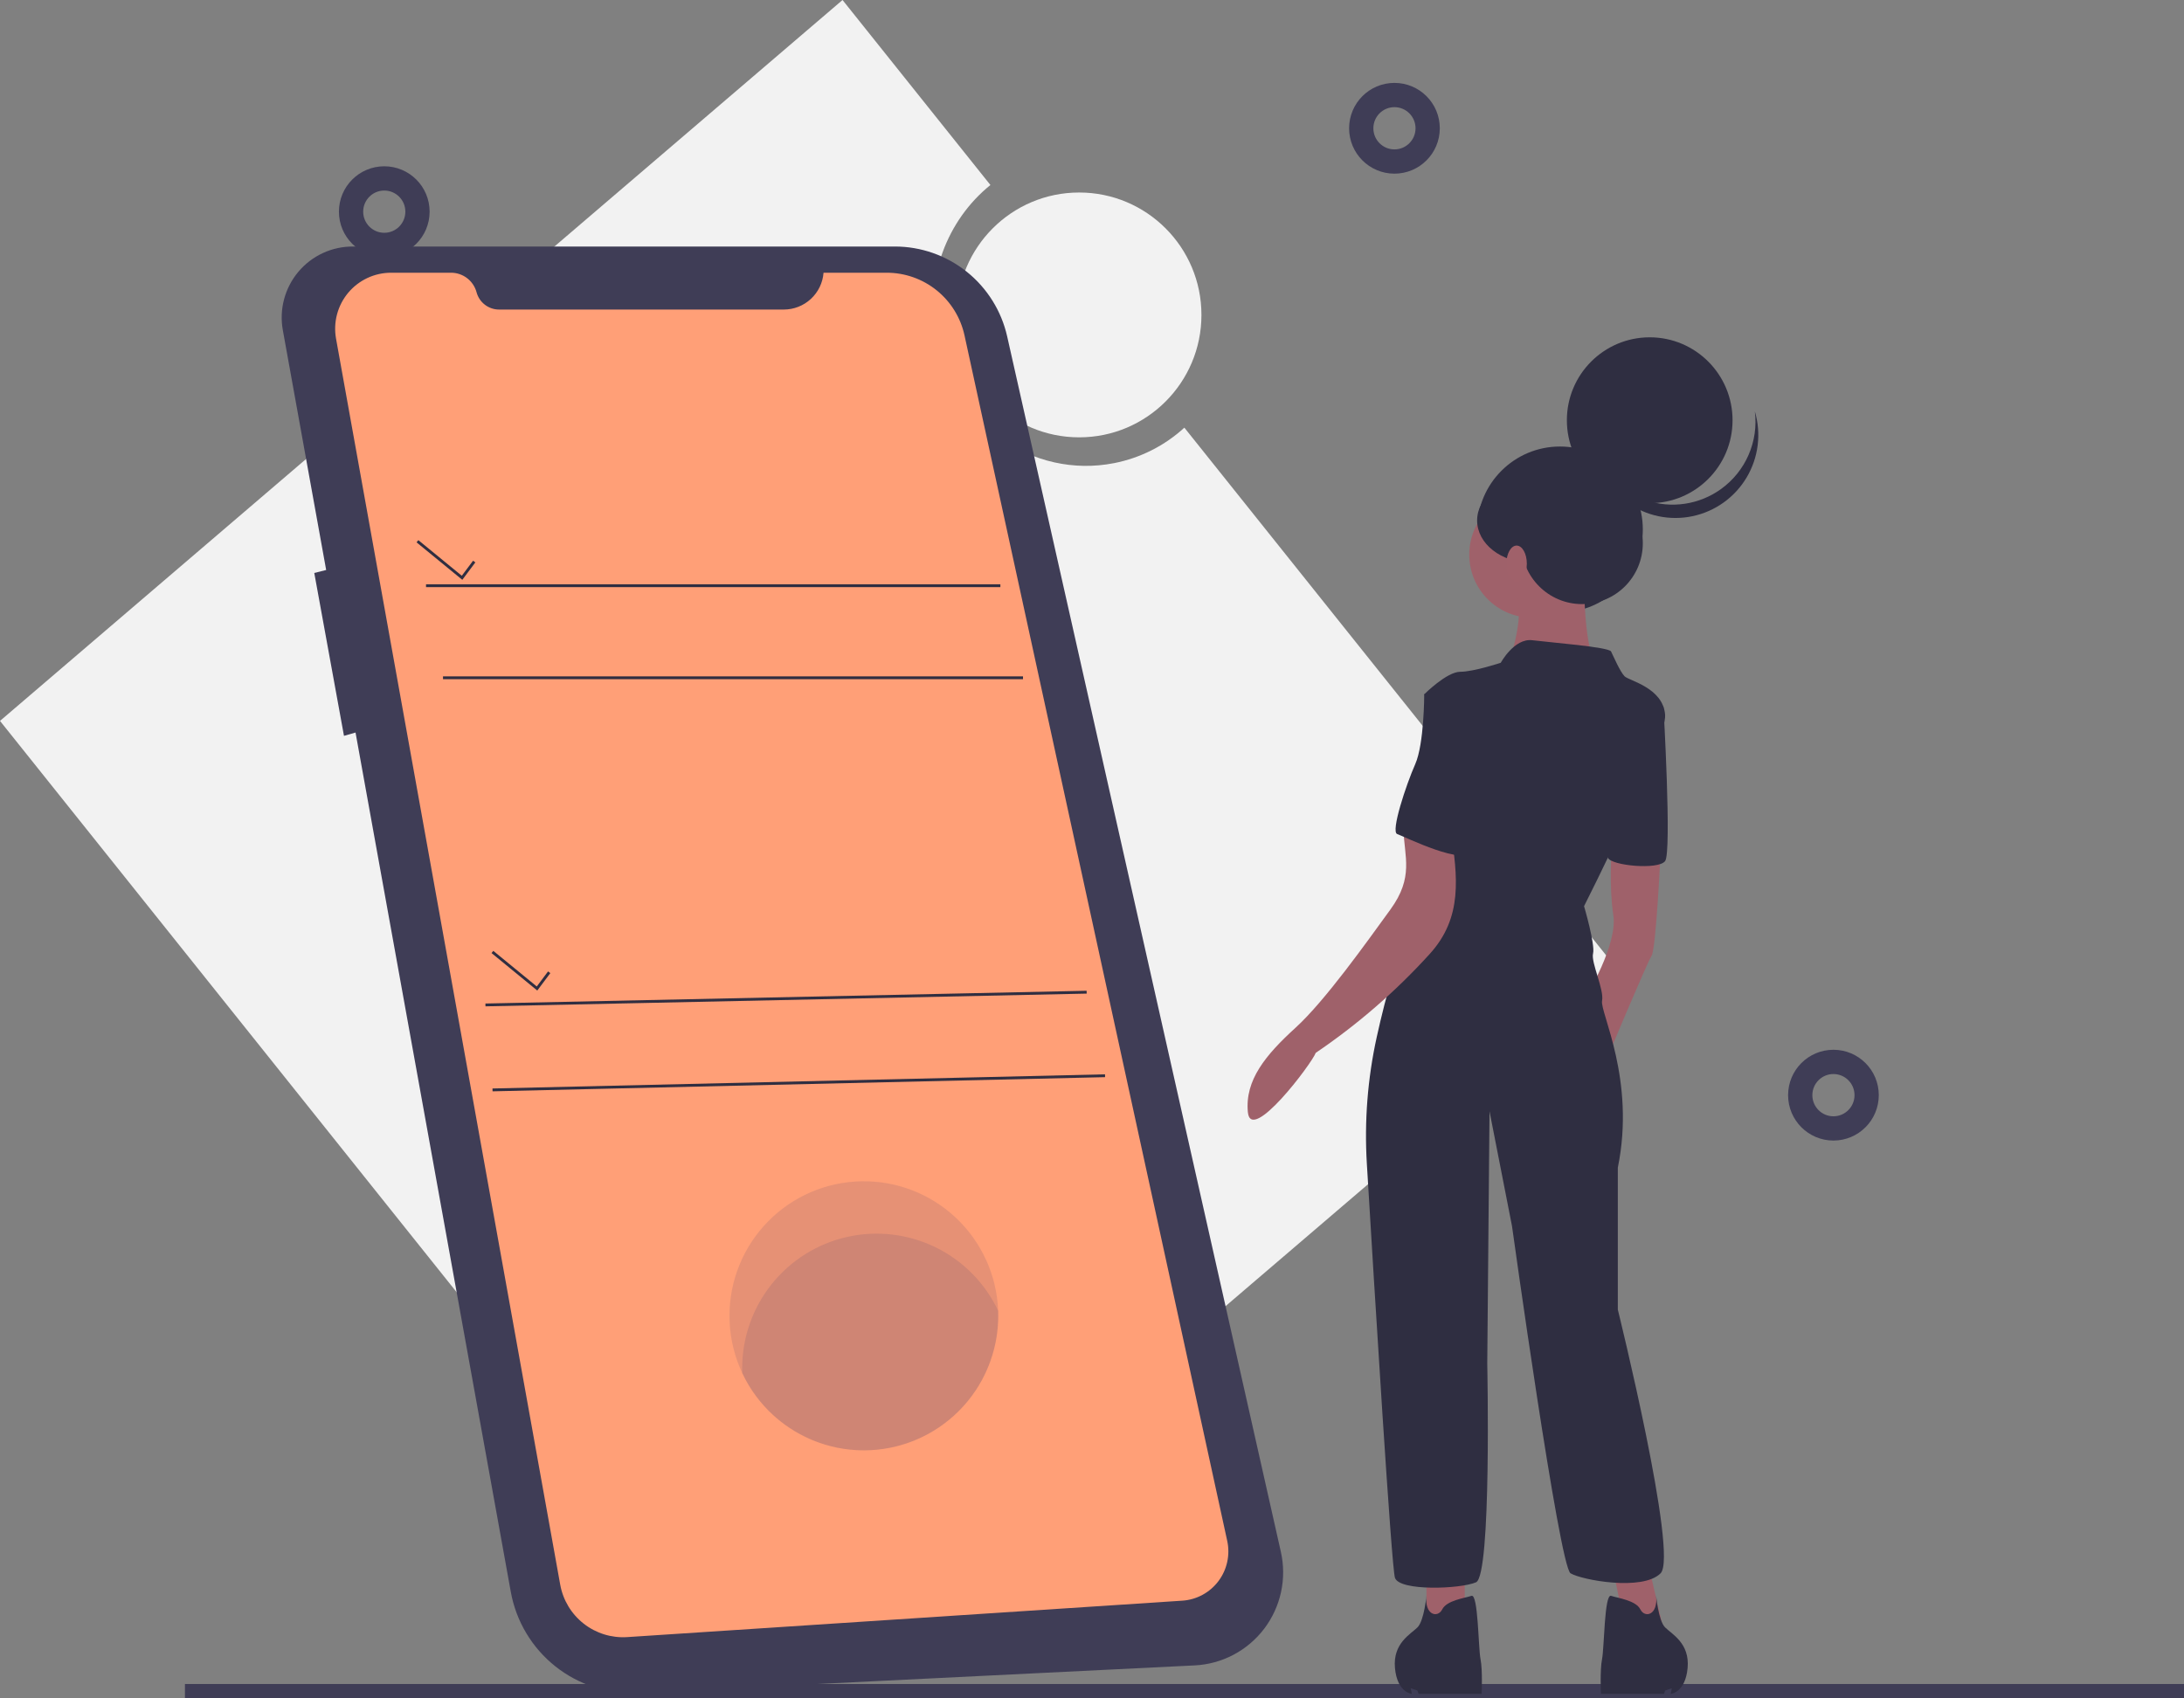 <svg width="180" height="140" viewBox="0 0 180 140" fill="none" xmlns="http://www.w3.org/2000/svg">
<rect x="0" y="0" width="180" height="140" fill="#808080" stroke="none"/>
<g clip-path="url(#clip0)">
<path d="M133.359 79.981L97.612 35.252C95.989 36.739 93.989 37.75 91.831 38.175C85.102 39.502 78.529 34.901 77.152 27.897C76.178 22.947 78.063 18.124 81.628 15.251L69.439 0L0 59.425L63.919 139.407L133.359 79.981Z" fill="#F2F2F2"/>
<path d="M15.243 139.814H180" stroke="#3F3D56" stroke-width="2" stroke-miterlimit="10"/>
<path d="M114.927 13.315C116.439 13.315 117.665 12.088 117.665 10.574C117.665 9.06 116.439 7.833 114.927 7.833C113.415 7.833 112.19 9.06 112.19 10.574C112.19 12.088 113.415 13.315 114.927 13.315Z" stroke="#3F3D56" stroke-width="2" stroke-miterlimit="10"/>
<path d="M151.107 93.017C152.619 93.017 153.845 91.789 153.845 90.275C153.845 88.761 152.619 87.534 151.107 87.534C149.595 87.534 148.37 88.761 148.37 90.275C148.37 91.789 149.595 93.017 151.107 93.017Z" stroke="#3F3D56" stroke-width="2" stroke-miterlimit="10"/>
<path d="M31.671 20.189C33.182 20.189 34.408 18.962 34.408 17.448C34.408 15.934 33.182 14.707 31.671 14.707C30.159 14.707 28.933 15.934 28.933 17.448C28.933 18.962 30.159 20.189 31.671 20.189Z" stroke="#3F3D56" stroke-width="2" stroke-miterlimit="10"/>
<path d="M88.942 36.05C94.508 36.05 99.02 31.532 99.02 25.959C99.02 20.386 94.508 15.869 88.942 15.869C83.377 15.869 78.865 20.386 78.865 25.959C78.865 31.532 83.377 36.05 88.942 36.05Z" fill="#F2F2F2"/>
<path d="M29.108 20.321H73.751C75.905 20.321 77.996 21.055 79.678 22.402C81.361 23.749 82.535 25.63 83.009 27.734L105.566 127.921C105.812 129.014 105.817 130.147 105.579 131.242C105.341 132.336 104.868 133.366 104.191 134.258C103.514 135.149 102.65 135.882 101.66 136.405C100.671 136.927 99.579 137.226 98.462 137.281L52.568 139.545C50.111 139.667 47.693 138.888 45.766 137.356C43.84 135.824 42.536 133.642 42.098 131.217L29.302 60.384L28.35 60.656L25.902 47.23L26.882 46.985L23.31 27.213C23.157 26.366 23.192 25.496 23.414 24.664C23.635 23.833 24.037 23.06 24.591 22.402C25.145 21.744 25.837 21.216 26.617 20.856C27.398 20.497 28.248 20.314 29.108 20.321Z" fill="#3F3D56"/>
<path d="M67.874 22.481H73.085C74.582 22.481 76.033 22.993 77.199 23.933C78.364 24.873 79.174 26.184 79.493 27.648L101.145 127.018C101.27 127.59 101.269 128.182 101.144 128.754C101.02 129.326 100.773 129.865 100.421 130.333C100.069 130.8 99.621 131.187 99.107 131.465C98.592 131.744 98.024 131.908 97.44 131.946L51.695 134.948C50.404 135.033 49.128 134.639 48.109 133.841C47.09 133.043 46.4 131.898 46.171 130.623L27.695 27.915C27.576 27.25 27.603 26.567 27.776 25.914C27.949 25.261 28.263 24.654 28.695 24.136C29.128 23.618 29.669 23.201 30.28 22.915C30.891 22.629 31.558 22.481 32.232 22.481H37.176C37.654 22.481 38.119 22.639 38.499 22.93C38.879 23.222 39.152 23.63 39.277 24.093C39.386 24.501 39.628 24.862 39.963 25.119C40.298 25.377 40.709 25.516 41.131 25.516H64.6C65.428 25.516 66.224 25.203 66.831 24.641C67.438 24.078 67.811 23.307 67.874 22.481L67.874 22.481Z" fill="#FF9F77"/>
<path d="M82.448 48.164H35.112V48.398H82.448V48.164Z" fill="#2F2E41"/>
<path d="M84.313 55.753H36.511V55.986H84.313V55.753Z" fill="#2F2E41"/>
<path d="M38.102 47.795L39.177 46.359L38.991 46.219L38.061 47.46L34.479 44.525L34.331 44.706L38.102 47.795Z" fill="#2F2E41"/>
<path d="M44.281 81.651L45.356 80.215L45.17 80.075L44.24 81.316L40.658 78.381L40.511 78.562L44.281 81.651Z" fill="#2F2E41"/>
<path d="M89.557 81.67L40.007 82.721L40.011 82.954L89.562 81.904L89.557 81.67Z" fill="#2F2E41"/>
<path d="M91.073 88.558L40.589 89.725L40.595 89.959L91.078 88.791L91.073 88.558Z" fill="#2F2E41"/>
<path opacity="0.1" d="M60.121 108.463C60.121 111.404 61.288 114.225 63.365 116.305C65.442 118.385 68.259 119.554 71.197 119.554C74.134 119.554 76.951 118.385 79.029 116.305C81.106 114.225 82.273 111.404 82.273 108.463C82.273 108.324 82.27 108.186 82.265 108.048C82.156 105.145 80.914 102.4 78.806 100.404C76.697 98.408 73.891 97.32 70.99 97.374C68.088 97.428 65.324 98.621 63.292 100.694C61.259 102.768 60.121 105.557 60.121 108.463H60.121Z" fill="#02196C"/>
<path opacity="0.1" d="M61.17 112.782C61.17 112.921 61.172 113.059 61.178 113.197C62.253 115.476 64.07 117.32 66.331 118.427C68.592 119.534 71.162 119.836 73.618 119.285C76.074 118.734 78.269 117.362 79.842 115.395C81.415 113.428 82.272 110.983 82.273 108.463C82.273 108.324 82.27 108.186 82.265 108.048C81.19 105.77 79.373 103.925 77.112 102.818C74.851 101.712 72.281 101.409 69.825 101.96C67.369 102.511 65.174 103.883 63.601 105.85C62.028 107.818 61.17 110.262 61.17 112.782H61.17Z" fill="#02196C"/>
<path d="M128.569 50.48C132.34 50.48 135.397 47.42 135.397 43.644C135.397 39.868 132.34 36.807 128.569 36.807C124.798 36.807 121.741 39.868 121.741 43.644C121.741 47.42 124.798 50.48 128.569 50.48Z" fill="#2F2E41"/>
<path d="M135.935 129.317L137.234 134.891H134.079L132.781 128.574L135.935 129.317Z" fill="#9F616A"/>
<path d="M120.721 129.318V134.519L117.567 134.891V129.318H120.721Z" fill="#9F616A"/>
<path d="M136.862 70.238C136.862 70.238 136.491 78.227 136.12 78.784C135.749 79.342 132.41 87.33 132.41 87.33L130.74 82.128C130.74 82.128 133.337 77.855 132.966 75.44C132.595 73.025 132.829 70.053 132.829 70.053L136.862 70.238Z" fill="#9F616A"/>
<path d="M126.287 50.917C129.156 50.917 131.482 48.588 131.482 45.715C131.482 42.842 129.156 40.513 126.287 40.513C123.418 40.513 121.092 42.842 121.092 45.715C121.092 48.588 123.418 50.917 126.287 50.917Z" fill="#9F616A"/>
<path d="M130.554 46.272C130.554 46.272 130.369 53.703 131.667 54.818C132.966 55.933 124.246 55.004 124.246 55.004C124.246 55.004 126.101 49.802 124.617 48.687C123.133 47.573 130.554 46.272 130.554 46.272Z" fill="#9F616A"/>
<path d="M123.689 54.632C123.689 54.632 124.803 52.589 126.287 52.775C127.771 52.96 132.595 53.332 132.781 53.703C132.966 54.075 133.523 55.375 133.894 55.747C134.265 56.119 137.048 56.676 137.234 58.905C137.419 61.135 130.554 74.697 130.554 74.697C130.554 74.697 131.482 77.855 131.296 78.598C131.111 79.341 132.224 81.571 132.038 82.5C131.853 83.429 134.822 89.002 133.337 96.248V107.952C133.337 107.952 138.347 128.203 136.862 129.689C135.378 131.175 130.369 130.246 129.441 129.689C128.513 129.132 124.617 101.078 124.617 101.078L122.762 91.603L122.576 112.411C122.576 112.411 122.947 129.875 121.648 130.432C120.35 130.989 115.34 131.175 114.969 130.061C114.68 129.191 113.262 106.059 112.652 95.92C112.44 92.42 112.715 88.907 113.468 85.483C114.241 81.976 115.362 77.856 116.639 76.183C119.051 73.025 120.535 62.993 120.535 62.993L117.381 57.233C117.381 57.233 119.236 55.375 120.35 55.375C121.463 55.375 123.689 54.632 123.689 54.632Z" fill="#2F2E41"/>
<path d="M136.12 57.605L137.099 58.272C137.099 58.272 137.79 70.238 137.234 70.981C136.677 71.724 132.807 71.362 132.516 70.707C132.224 70.052 136.12 57.605 136.12 57.605Z" fill="#2F2E41"/>
<path d="M119.575 68.485C120.118 72.258 120.594 75.616 117.817 78.654C115.026 81.729 111.878 84.459 108.441 86.787C108.1 87.69 103.1 94.324 102.846 91.678C102.592 89.031 104.319 86.957 106.774 84.719C109.229 82.481 112.663 77.626 114.601 74.962C116.539 72.297 115.741 70.636 115.674 68.411C115.607 66.185 118.813 68.512 119.575 68.485Z" fill="#9F616A"/>
<path d="M117.567 131.51C117.567 131.51 117.381 133.591 116.824 134.148C116.268 134.705 114.784 135.448 114.969 137.492C115.155 139.536 116.361 139.628 116.361 139.628L116.268 139.164L116.824 139.35L116.917 139.628H122.112C122.112 139.628 122.205 137.678 122.019 136.749C121.834 135.82 121.834 131.361 121.277 131.547C120.721 131.733 119.236 131.918 118.865 132.662C118.494 133.405 117.381 133.144 117.567 131.51Z" fill="#2F2E41"/>
<path d="M136.491 131.51C136.491 131.51 136.677 133.591 137.234 134.148C137.79 134.705 139.275 135.448 139.089 137.492C138.903 139.536 137.697 139.628 137.697 139.628L137.79 139.164L137.234 139.35L137.141 139.628H131.946C131.946 139.628 131.853 137.678 132.039 136.749C132.224 135.82 132.224 131.361 132.781 131.547C133.337 131.733 134.822 131.918 135.193 132.662C135.564 133.405 136.677 133.144 136.491 131.51Z" fill="#2F2E41"/>
<path d="M119.979 56.676L117.381 57.233C117.381 57.233 117.381 61.321 116.639 62.993C115.897 64.665 114.598 68.566 115.155 68.752C115.711 68.938 120.906 71.539 121.277 70.052C121.648 68.566 122.576 56.676 119.979 56.676Z" fill="#2F2E41"/>
<path d="M135.966 41.479C139.737 41.479 142.793 38.418 142.793 34.642C142.793 30.866 139.737 27.805 135.966 27.805C132.195 27.805 129.138 30.866 129.138 34.642C129.138 38.418 132.195 41.479 135.966 41.479Z" fill="#2F2E41"/>
<path d="M141.855 40.303C140.971 40.943 139.947 41.361 138.869 41.523C137.791 41.685 136.689 41.587 135.657 41.235C134.625 40.884 133.692 40.29 132.935 39.503C132.179 38.716 131.622 37.76 131.311 36.713C131.429 37.651 131.74 38.554 132.223 39.366C132.707 40.177 133.354 40.879 134.123 41.428C134.891 41.977 135.765 42.36 136.689 42.553C137.613 42.746 138.567 42.746 139.491 42.551C140.414 42.357 141.288 41.973 142.056 41.423C142.824 40.874 143.47 40.171 143.953 39.359C144.436 38.547 144.745 37.643 144.862 36.705C144.978 35.767 144.9 34.816 144.63 33.91C144.783 35.127 144.606 36.362 144.118 37.487C143.63 38.612 142.848 39.585 141.855 40.303Z" fill="#2F2E41"/>
<path d="M130.39 49.797C133.155 49.797 135.397 47.552 135.397 44.783C135.397 42.014 133.155 39.77 130.39 39.77C127.624 39.77 125.383 42.014 125.383 44.783C125.383 47.552 127.624 49.797 130.39 49.797Z" fill="#2F2E41"/>
<path d="M126.179 46.379C128.63 46.379 130.617 44.822 130.617 42.903C130.617 40.984 128.63 39.428 126.179 39.428C123.728 39.428 121.741 40.984 121.741 42.903C121.741 44.822 123.728 46.379 126.179 46.379Z" fill="#2F2E41"/>
<path d="M124.995 47.956C125.461 47.956 125.838 47.288 125.838 46.464C125.838 45.64 125.461 44.972 124.995 44.972C124.53 44.972 124.153 45.64 124.153 46.464C124.153 47.288 124.53 47.956 124.995 47.956Z" fill="#A0616A"/>
</g>
<defs>
<clipPath id="clip0">
<rect width="180" height="140" fill="white"/>
</clipPath>
</defs>
</svg>
